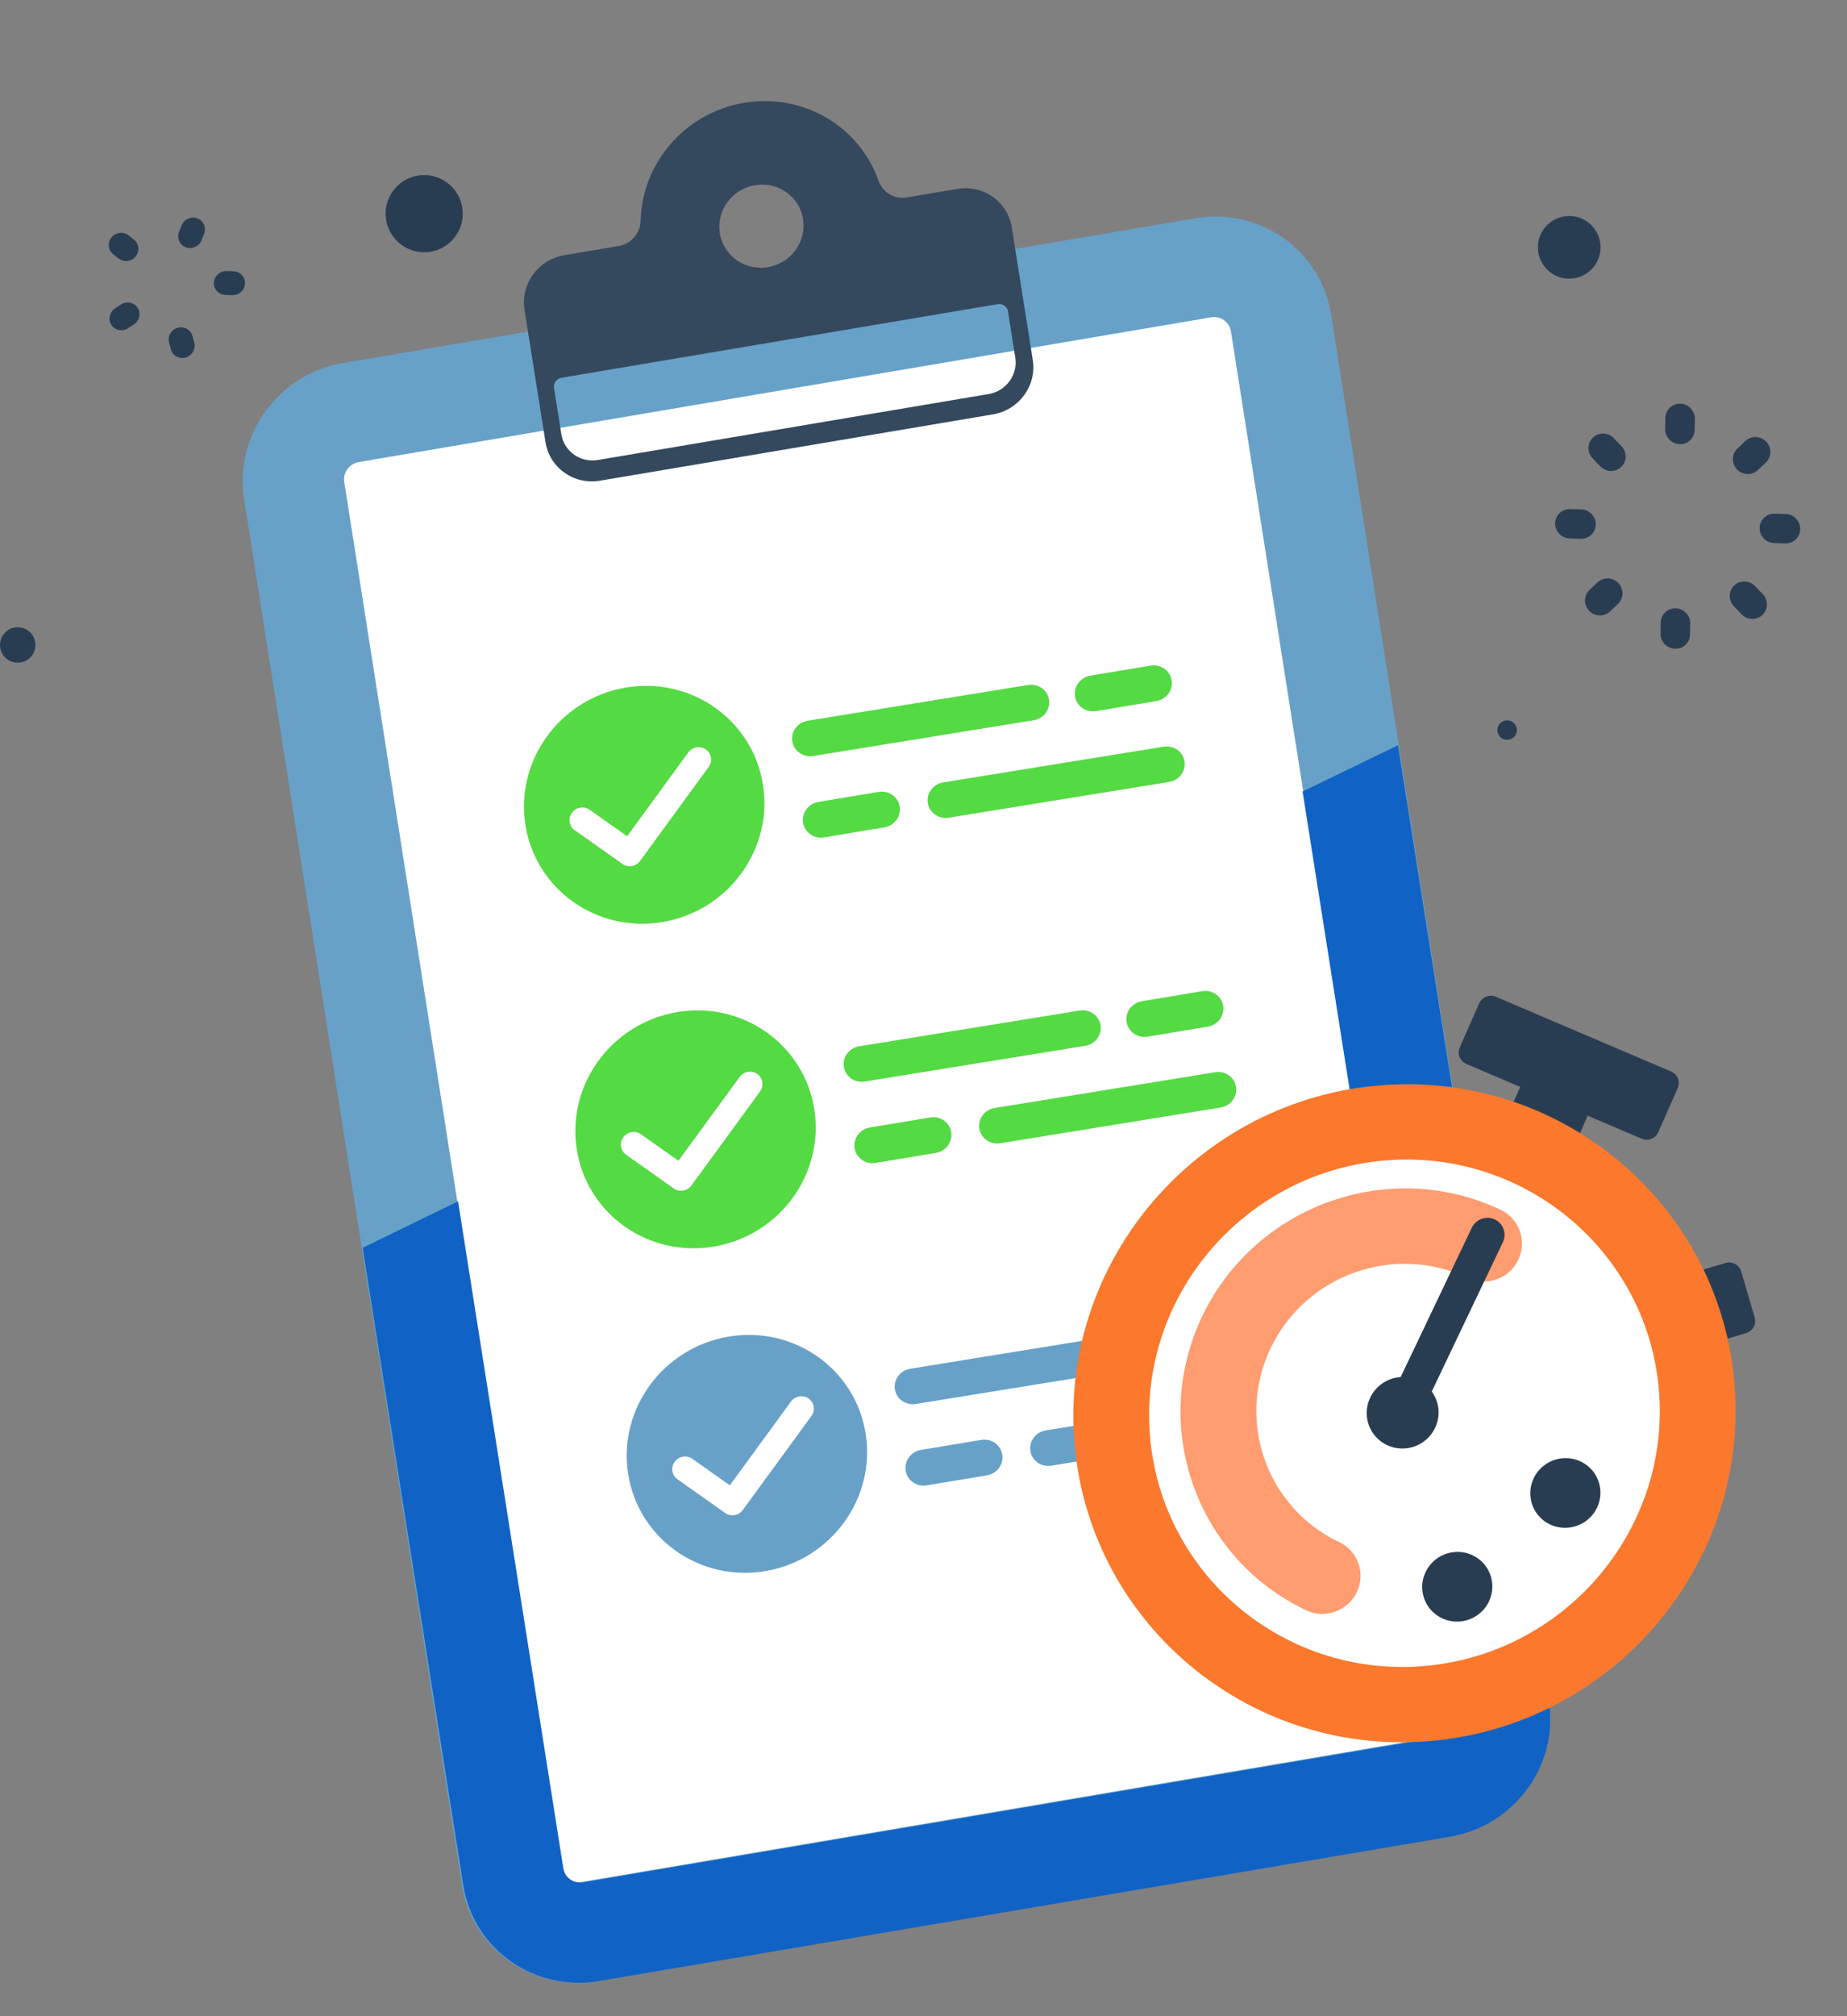 <svg width="121" height="132" viewBox="0 0 121 132" fill="none" xmlns="http://www.w3.org/2000/svg">
<rect x="0" y="0" width="121" height="132" fill="#808080" stroke="none"/>
<path d="M83.314 18.574L98.485 115.061L34.915 125.848L19.744 29.361L83.314 18.574Z" fill="white"/>
<path d="M94.981 120.219L39.14 129.696C34.903 130.415 30.92 127.592 30.261 123.403L15.991 32.666C15.333 28.478 18.244 24.485 22.481 23.766L78.322 14.289C82.559 13.57 86.542 16.393 87.201 20.582L101.471 111.319C102.13 115.508 99.218 119.5 94.981 120.219ZM23.501 30.251C22.881 30.357 22.456 30.94 22.552 31.553L36.822 122.29C36.918 122.902 37.501 123.315 38.12 123.21L93.961 113.734C94.581 113.629 95.007 113.044 94.91 112.432L80.64 21.695C80.544 21.082 79.961 20.67 79.341 20.775L23.501 30.251Z" fill="#67A1C8"/>
<path d="M94.918 112.491C95.014 113.101 94.589 113.683 93.97 113.788L38.203 123.237C37.584 123.342 37.002 122.931 36.906 122.32L30.008 78.652C27.895 79.679 25.811 80.693 23.761 81.691L30.354 123.43C31.013 127.604 34.992 130.417 39.224 129.7L94.991 120.25C99.223 119.533 102.129 115.554 101.47 111.38L91.584 48.793C89.536 49.784 87.451 50.794 85.334 51.818L94.918 112.491Z" fill="#1062C5"/>
<path d="M62.715 12.367L59.407 12.925C58.589 13.062 57.816 12.589 57.546 11.821C56.307 8.293 52.635 6.076 48.744 6.732C44.859 7.388 42.065 10.686 41.971 14.43C41.95 15.257 41.356 15.969 40.527 16.109L36.966 16.71C35.262 16.997 34.095 18.59 34.361 20.267L35.738 28.955C36.004 30.632 37.601 31.759 39.305 31.471L65.054 27.128C66.758 26.84 67.925 25.248 67.659 23.571L66.282 14.882C66.016 13.205 64.419 12.079 62.715 12.367ZM49.458 12.123C50.965 11.869 52.377 12.864 52.611 14.346C52.846 15.829 51.815 17.237 50.308 17.491C48.802 17.745 47.39 16.749 47.155 15.267C46.92 13.785 47.951 12.377 49.458 12.123ZM66.514 23.419C66.691 24.536 65.908 25.606 64.773 25.797L39.161 30.117C38.026 30.309 36.953 29.552 36.776 28.436L36.295 25.4C36.245 25.086 36.465 24.785 36.784 24.732L65.363 19.911C65.682 19.857 65.984 20.07 66.033 20.383L66.514 23.419Z" fill="#34485E"/>
<path d="M44.355 66.264C40.058 66.992 37.117 71.018 37.787 75.256C38.456 79.495 42.482 82.34 46.779 81.612C51.076 80.884 54.017 76.858 53.347 72.62C52.678 68.381 48.652 65.536 44.355 66.264ZM49.792 71.458L45.298 77.611C45.163 77.796 44.966 77.911 44.756 77.946C44.547 77.982 44.325 77.938 44.14 77.808L41.016 75.6C40.646 75.338 40.565 74.826 40.835 74.457C41.105 74.087 41.624 73.999 41.993 74.261L44.448 75.996L48.453 70.512C48.723 70.143 49.242 70.055 49.612 70.316C49.981 70.577 50.062 71.089 49.792 71.458Z" fill="#54DA43"/>
<path d="M40.99 45.017C36.693 45.745 33.752 49.772 34.421 54.01C35.091 58.248 39.117 61.094 43.414 60.366C47.711 59.638 50.652 55.612 49.982 51.373C49.313 47.135 45.287 44.289 40.99 45.017ZM46.427 50.212L41.933 56.365C41.798 56.55 41.6 56.664 41.391 56.7C41.181 56.735 40.959 56.692 40.775 56.561L37.65 54.353C37.281 54.092 37.2 53.58 37.47 53.211C37.74 52.841 38.259 52.753 38.628 53.014L41.083 54.75L45.088 49.266C45.358 48.896 45.877 48.809 46.246 49.07C46.616 49.331 46.697 49.843 46.427 50.212Z" fill="#54DA42"/>
<path d="M47.72 87.51C43.423 88.238 40.482 92.264 41.151 96.503C41.821 100.741 45.847 103.587 50.144 102.859C54.441 102.13 57.382 98.104 56.712 93.866C56.043 89.628 52.017 86.782 47.72 87.51ZM53.157 92.705L48.663 98.858C48.528 99.042 48.331 99.157 48.121 99.192C47.911 99.228 47.689 99.184 47.505 99.054L44.38 96.846C44.011 96.585 43.93 96.073 44.2 95.703C44.47 95.334 44.989 95.246 45.358 95.507L47.813 97.242L51.818 91.759C52.088 91.389 52.607 91.301 52.976 91.562C53.346 91.824 53.427 92.335 53.157 92.705Z" fill="#67A1C8"/>
<path fill-rule="evenodd" clip-rule="evenodd" d="M51.906 48.533C51.804 47.896 52.254 47.294 52.909 47.188L67.353 44.846C68.008 44.74 68.621 45.17 68.723 45.807C68.824 46.444 68.375 47.047 67.72 47.153L53.276 49.495C52.62 49.601 52.007 49.171 51.906 48.533Z" fill="#54DA43"/>
<path fill-rule="evenodd" clip-rule="evenodd" d="M60.783 52.572C60.681 51.935 61.13 51.333 61.786 51.226L76.23 48.885C76.885 48.779 77.498 49.209 77.6 49.846C77.701 50.483 77.252 51.086 76.597 51.192L62.152 53.534C61.497 53.64 60.884 53.21 60.783 52.572Z" fill="#54DA43"/>
<path fill-rule="evenodd" clip-rule="evenodd" d="M52.612 53.86C52.51 53.219 52.959 52.611 53.614 52.502L57.568 51.845C58.224 51.736 58.838 52.167 58.94 52.808C59.042 53.449 58.593 54.057 57.937 54.166L53.984 54.823C53.328 54.932 52.714 54.501 52.612 53.86Z" fill="#54DA43"/>
<path fill-rule="evenodd" clip-rule="evenodd" d="M70.43 45.593C70.328 44.952 70.776 44.344 71.432 44.235L75.385 43.578C76.041 43.469 76.655 43.901 76.757 44.541C76.859 45.182 76.41 45.79 75.755 45.899L71.801 46.556C71.145 46.665 70.531 46.234 70.43 45.593Z" fill="#54DA43"/>
<path fill-rule="evenodd" clip-rule="evenodd" d="M55.282 69.848C55.181 69.211 55.63 68.608 56.285 68.502L70.729 66.16C71.384 66.054 71.997 66.484 72.099 67.122C72.2 67.759 71.751 68.362 71.096 68.468L56.651 70.809C55.996 70.915 55.383 70.485 55.282 69.848Z" fill="#54DA43"/>
<path fill-rule="evenodd" clip-rule="evenodd" d="M64.158 73.887C64.057 73.25 64.506 72.647 65.161 72.541L79.605 70.199C80.261 70.093 80.874 70.523 80.975 71.161C81.076 71.798 80.627 72.4 79.972 72.507L65.528 74.848C64.873 74.954 64.26 74.524 64.158 73.887Z" fill="#54DA43"/>
<path fill-rule="evenodd" clip-rule="evenodd" d="M55.988 75.174C55.886 74.533 56.335 73.925 56.99 73.817L60.944 73.159C61.599 73.05 62.213 73.482 62.315 74.123C62.417 74.763 61.968 75.371 61.313 75.48L57.359 76.138C56.704 76.246 56.09 75.815 55.988 75.174Z" fill="#54DA43"/>
<path fill-rule="evenodd" clip-rule="evenodd" d="M73.805 66.907C73.703 66.266 74.152 65.659 74.808 65.55L78.761 64.893C79.417 64.784 80.031 65.215 80.133 65.856C80.235 66.497 79.786 67.105 79.13 67.214L75.177 67.871C74.521 67.98 73.907 67.548 73.805 66.907Z" fill="#54DA43"/>
<path fill-rule="evenodd" clip-rule="evenodd" d="M58.625 90.958C58.524 90.321 58.973 89.718 59.628 89.612L74.072 87.27C74.728 87.164 75.341 87.595 75.442 88.232C75.543 88.869 75.094 89.472 74.439 89.578L59.995 91.919C59.34 92.026 58.726 91.595 58.625 90.958Z" fill="#67A1C8"/>
<path fill-rule="evenodd" clip-rule="evenodd" d="M67.502 94.997C67.401 94.36 67.85 93.757 68.505 93.651L82.949 91.309C83.605 91.203 84.218 91.633 84.319 92.271C84.42 92.908 83.971 93.51 83.316 93.617L68.872 95.958C68.217 96.064 67.603 95.634 67.502 94.997Z" fill="#67A1C8"/>
<path fill-rule="evenodd" clip-rule="evenodd" d="M59.332 96.284C59.23 95.643 59.679 95.035 60.334 94.927L64.288 94.269C64.943 94.16 65.557 94.592 65.659 95.233C65.761 95.874 65.312 96.481 64.657 96.59L60.703 97.248C60.048 97.356 59.434 96.925 59.332 96.284Z" fill="#67A1C8"/>
<path fill-rule="evenodd" clip-rule="evenodd" d="M77.149 88.017C77.047 87.377 77.496 86.769 78.151 86.66L82.105 86.003C82.76 85.894 83.374 86.325 83.476 86.966C83.578 87.607 83.129 88.215 82.474 88.324L78.52 88.981C77.865 89.09 77.251 88.658 77.149 88.017Z" fill="#67A1C8"/>
<path d="M109.487 70.157L97.992 65.256C97.575 65.079 97.085 65.272 96.902 65.687L95.629 68.575C95.446 68.99 95.638 69.474 96.054 69.652L99.591 71.16L98.594 73.421L103.015 75.305L104.012 73.044L107.548 74.552C107.965 74.73 108.456 74.536 108.638 74.122L109.912 71.233C110.095 70.819 109.903 70.335 109.487 70.157Z" fill="#293D52"/>
<path d="M109.2 83.828L113.041 82.688C113.478 82.558 113.939 82.806 114.066 83.239L114.952 86.256C115.079 86.689 114.826 87.149 114.389 87.279L110.548 88.42L109.2 83.828Z" fill="#293D52"/>
<path d="M111.173 91.044C111.91 101.547 103.928 110.724 93.344 111.543C82.761 112.361 73.584 104.51 72.846 94.007C72.109 83.505 80.091 74.327 90.674 73.509C101.258 72.691 110.435 80.541 111.173 91.044Z" fill="white"/>
<path d="M93.517 114C81.585 114.923 71.201 106.04 70.37 94.199C69.539 82.358 78.57 71.974 90.502 71.051C102.434 70.129 112.818 79.011 113.649 90.853C114.481 102.694 105.45 113.078 93.517 114ZM90.847 75.967C81.646 76.678 74.682 84.685 75.323 93.816C75.964 102.946 83.971 109.796 93.172 109.085C102.373 108.373 109.337 100.366 108.696 91.236C108.055 82.105 100.048 75.255 90.847 75.967Z" fill="#FB782C"/>
<path d="M86.818 105.653C86.4 105.686 85.968 105.613 85.564 105.421C78.322 101.989 75.287 93.316 78.801 86.088C82.314 78.861 91.065 75.773 98.308 79.206C99.542 79.791 100.056 81.263 99.458 82.494C98.86 83.725 97.375 84.25 96.141 83.665C91.362 81.4 85.587 83.436 83.269 88.206C80.951 92.975 82.952 98.698 87.731 100.963C88.965 101.548 89.48 103.02 88.881 104.251C88.479 105.079 87.676 105.587 86.818 105.653Z" fill="#FF9C70"/>
<path d="M93.797 91.103L98.457 81.326C98.724 80.766 98.484 80.095 97.923 79.834C97.363 79.573 96.686 79.818 96.42 80.377L91.76 90.154C90.928 90.207 90.147 90.699 89.763 91.503C89.205 92.676 89.703 94.07 90.877 94.617C92.052 95.164 93.457 94.656 94.016 93.483C94.399 92.678 94.285 91.77 93.797 91.103Z" fill="#293D52"/>
<path d="M97.761 103.707C97.85 104.963 96.895 106.062 95.628 106.16C94.362 106.258 93.264 105.318 93.175 104.061C93.087 102.804 94.042 101.706 95.309 101.609C96.575 101.511 97.673 102.45 97.761 103.707Z" fill="#293D52"/>
<path d="M104.843 97.567C104.931 98.824 103.976 99.922 102.709 100.02C101.443 100.118 100.344 99.179 100.256 97.922C100.168 96.665 101.123 95.567 102.39 95.469C103.656 95.371 104.754 96.31 104.843 97.567Z" fill="#293D52"/>
<path d="M113.796 30.733C114.168 31.121 114.781 31.139 115.165 30.774L115.686 30.278C116.07 29.913 116.079 29.302 115.707 28.915C115.335 28.527 114.722 28.509 114.338 28.874L113.817 29.37C113.434 29.735 113.424 30.346 113.796 30.733Z" fill="#293D52"/>
<path d="M104.109 39.99C103.738 39.603 103.747 38.993 104.131 38.627L104.651 38.131C105.036 37.766 105.648 37.785 106.02 38.172C106.392 38.56 106.383 39.17 105.999 39.535L105.478 40.031C105.094 40.396 104.481 40.378 104.109 39.99Z" fill="#293D52"/>
<path d="M113.612 38.332C113.995 37.968 114.607 37.986 114.978 38.373L115.483 38.898C115.854 39.285 115.845 39.895 115.461 40.259C115.079 40.624 114.467 40.606 114.095 40.219L113.591 39.693C113.219 39.306 113.229 38.697 113.612 38.332Z" fill="#293D52"/>
<path d="M104.356 28.646C104.739 28.282 105.35 28.299 105.722 28.687L106.226 29.212C106.597 29.599 106.588 30.208 106.205 30.573C105.822 30.937 105.21 30.92 104.839 30.532L104.334 30.007C103.963 29.62 103.972 29.011 104.356 28.646Z" fill="#293D52"/>
<path d="M115.277 34.565C115.285 34.033 115.725 33.615 116.258 33.631L116.983 33.653C117.517 33.668 117.943 34.112 117.935 34.644C117.926 35.175 117.487 35.594 116.953 35.578L116.228 35.556C115.695 35.541 115.268 35.097 115.277 34.565Z" fill="#293D52"/>
<path d="M101.882 34.262C101.89 33.73 102.329 33.312 102.863 33.328L103.588 33.349C104.122 33.365 104.548 33.809 104.539 34.34C104.531 34.872 104.092 35.29 103.558 35.275L102.833 35.253C102.299 35.237 101.873 34.793 101.882 34.262Z" fill="#293D52"/>
<path d="M110.04 29.08C110.574 29.096 111.014 28.677 111.022 28.145L111.033 27.422C111.041 26.89 110.615 26.446 110.081 26.43C109.547 26.415 109.107 26.833 109.099 27.365L109.087 28.088C109.079 28.62 109.505 29.064 110.04 29.08Z" fill="#293D52"/>
<path d="M109.736 42.475C110.27 42.491 110.71 42.072 110.718 41.54L110.729 40.818C110.737 40.285 110.311 39.841 109.777 39.825C109.243 39.809 108.803 40.228 108.795 40.76L108.783 41.483C108.775 42.015 109.201 42.459 109.736 42.475Z" fill="#293D52"/>
<path d="M8.887 16.788C8.611 17.128 8.11 17.189 7.772 16.924L7.415 16.643C7.078 16.377 7.027 15.882 7.302 15.542C7.577 15.203 8.079 15.141 8.416 15.407L8.773 15.688C9.111 15.953 9.162 16.448 8.887 16.788Z" fill="#293D52"/>
<path d="M11.639 21.46C12.06 21.341 12.496 21.583 12.608 21.998L12.726 22.437C12.837 22.852 12.583 23.289 12.162 23.408C11.74 23.527 11.304 23.285 11.193 22.87L11.075 22.431C10.963 22.016 11.217 21.579 11.639 21.46Z" fill="#293D52"/>
<path d="M16.05 18.571C16.074 18.141 15.739 17.777 15.305 17.761L14.845 17.745C14.411 17.73 14.036 18.07 14.011 18.5C13.987 18.93 14.323 19.294 14.757 19.309L15.217 19.325C15.651 19.34 16.026 19.001 16.05 18.571Z" fill="#293D52"/>
<path d="M12.92 14.292C12.514 14.144 12.053 14.355 11.896 14.76L11.729 15.189C11.572 15.594 11.775 16.047 12.181 16.194C12.587 16.341 13.048 16.131 13.206 15.725L13.372 15.297C13.53 14.892 13.326 14.44 12.92 14.292Z" fill="#293D52"/>
<path d="M7.299 21.277C7.064 20.92 7.17 20.432 7.536 20.191L7.922 19.937C8.288 19.696 8.78 19.791 9.015 20.148C9.251 20.505 9.145 20.993 8.779 21.234L8.392 21.488C8.027 21.729 7.535 21.634 7.299 21.277Z" fill="#293D52"/>
<path d="M2.321 42.225C2.321 42.866 1.802 43.386 1.161 43.386C0.52 43.386 0 42.866 0 42.225C0 41.584 0.52 41.064 1.161 41.064C1.802 41.064 2.321 41.584 2.321 42.225Z" fill="#293D52"/>
<path d="M104.854 16.192C104.854 17.326 103.935 18.245 102.801 18.245C101.668 18.245 100.749 17.326 100.749 16.192C100.749 15.059 101.668 14.14 102.801 14.14C103.935 14.14 104.854 15.059 104.854 16.192Z" fill="#293D52"/>
<path d="M99.374 47.798C99.374 48.152 99.087 48.438 98.734 48.438C98.38 48.438 98.094 48.152 98.094 47.798C98.094 47.445 98.38 47.158 98.734 47.158C99.087 47.158 99.374 47.445 99.374 47.798Z" fill="#293D52"/>
<path d="M29.828 15.48C29.004 16.607 27.423 16.852 26.297 16.027C25.171 15.203 24.925 13.622 25.749 12.496C26.573 11.37 28.155 11.125 29.281 11.949C30.407 12.773 30.652 14.353 29.828 15.48Z" fill="#293D52"/>
</svg>
